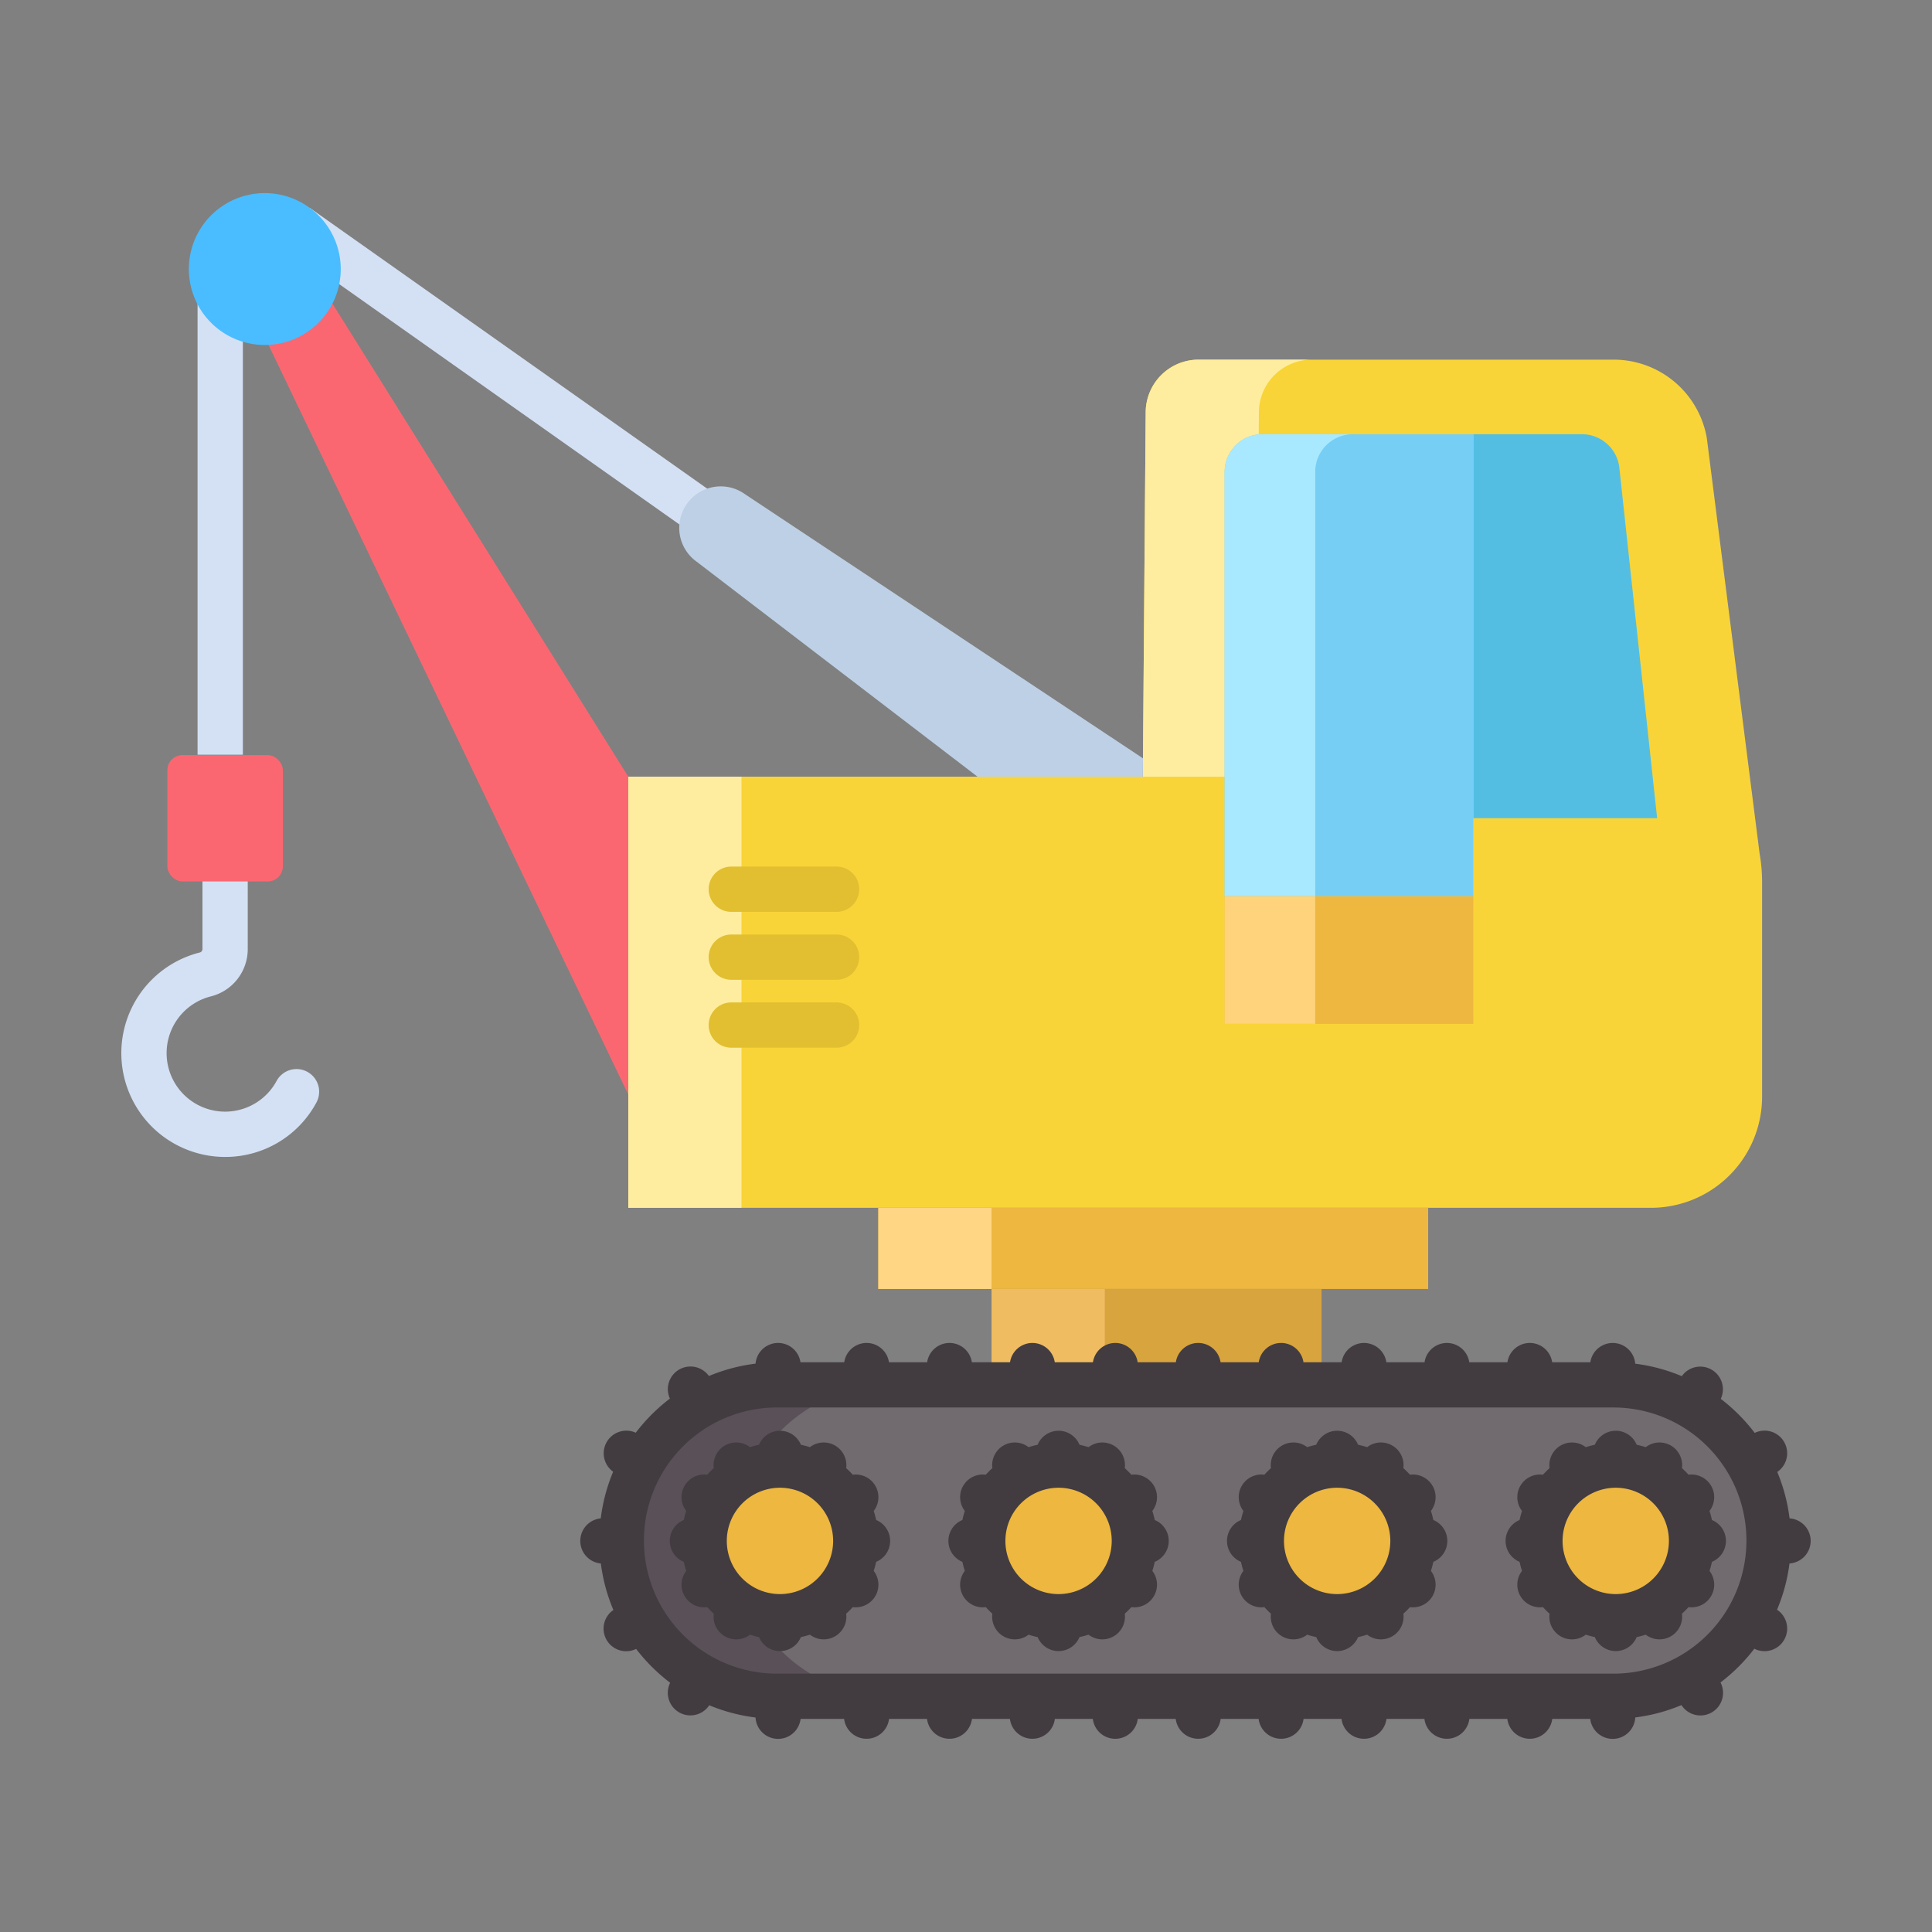 <svg id="Layer_1" height="512" viewBox="0 0 512 512" width="512" xmlns="http://www.w3.org/2000/svg" data-name="Layer 1"><rect x="0" y="0" width="512" height="512" fill="#808080" stroke="none"/><path d="m427.37 367h-221.27a41.27 41.27 0 1 0 0 82.54h221.27a41.27 41.27 0 0 0 0-82.54z" fill="#716b70"/><circle cx="428.19" cy="408.36" fill="#edb740" r="20.09"/><circle cx="354.36" cy="408.36" fill="#edb740" r="20.09"/><circle cx="280.53" cy="408.36" fill="#edb740" r="20.09"/><path d="m262.78 341.59h87.45v25.41h-87.45z" fill="#d8a43d"/><path d="m194.83 408.27a41.381 41.381 0 0 1 41.27-41.27h-30a41.27 41.27 0 1 0 0 82.54h30a41.4 41.4 0 0 1 -41.27-41.27z" fill="#595058"/><path d="m262.78 341.59h30v25.41h-30z" fill="#efbc62"/><circle cx="206.7" cy="408.36" fill="#edb740" r="20.09"/><path d="m166.5 290.07-98.21-204.64.02-.12a14.29 14.29 0 0 0 1.86.12 14.127 14.127 0 0 0 13.87-11.46l82.46 131.85z" fill="#fb6771"/><path d="m466.33 226.32-14.01-110.25a25.063 25.063 0 0 0 -24.69-20.76h-110.01a14.005 14.005 0 0 0 -14 13.89l-.76 96.62h-136.36v114.26h271.04a29.435 29.435 0 0 0 29.43-29.43v-57.01a42.826 42.826 0 0 0 -.64-7.32z" fill="#f9d438"/><path d="m232.76 320.08h145.721v21.51h-145.721z" fill="#edb740"/><path d="m429.15 124 10.01 92.83h-48.72v-101.76h28.77a9.991 9.991 0 0 1 9.94 8.93z" fill="#54bee2"/><path d="m333.62 109.2a14.005 14.005 0 0 1 14-13.89h-30a14.005 14.005 0 0 0 -14 13.89l-.76 96.62h30z" fill="#ffed9f"/><path d="m166.5 205.82h30v114.26h-30z" fill="#ffed9f"/><path d="m390.44 216.83v20.7h-65.9v-112.46a10 10 0 0 1 10-10h55.9z" fill="#76cef4"/><path d="m348.54 125.07a10 10 0 0 1 10-10h-24a10 10 0 0 0 -10 10v112.46h24z" fill="#a9e9ff"/><path d="m324.54 237.53h65.9v33.81h-65.9z" fill="#edb740"/><path d="m324.54 237.53h24v33.81h-24z" fill="#ffd37b"/><path d="m232.76 320.08h30v21.51h-30z" fill="#ffd683"/><g fill="#423c41"><path d="m479.848 408.361a6 6 0 0 0 -5.593-5.98 46.883 46.883 0 0 0 -3.262-12.295 5.994 5.994 0 0 0 -5.976-10.355 47.715 47.715 0 0 0 -8.994-9.019 6 6 0 0 0 -10.33-6.012 46.9 46.9 0 0 0 -12.335-3.306 5.994 5.994 0 0 0 -11.9-.392h-10.117a5.992 5.992 0 0 0 -11.852 0h-10.118a5.992 5.992 0 0 0 -11.851 0h-10.12a5.992 5.992 0 0 0 -11.851 0h-10.117a5.992 5.992 0 0 0 -11.852 0h-10.118a5.992 5.992 0 0 0 -11.852 0h-10.118a5.992 5.992 0 0 0 -11.851 0h-10.118a5.992 5.992 0 0 0 -11.851 0h-10.118a5.992 5.992 0 0 0 -11.852 0h-10.118a5.992 5.992 0 0 0 -11.852 0h-11.6a5.994 5.994 0 0 0 -11.9.376 46.9 46.9 0 0 0 -12.361 3.281 6 6 0 0 0 -10.341 5.981 47.669 47.669 0 0 0 -9.049 9.044 6 6 0 0 0 -5.987 10.335 46.89 46.89 0 0 0 -3.289 12.369 6 6 0 0 0 .023 11.947 46.916 46.916 0 0 0 3.326 12.329 5.989 5.989 0 0 0 6.027 10.315 47.731 47.731 0 0 0 9.017 8.971 5.989 5.989 0 0 0 10.362 5.962 46.873 46.873 0 0 0 12.263 3.246 5.994 5.994 0 0 0 11.937.377h11.54a6 6 0 0 0 11.908 0h10.062a6 6 0 0 0 11.908 0h10.062a6 6 0 0 0 11.908 0h10.06a6 6 0 0 0 11.909 0h10.061a6 6 0 0 0 11.908 0h10.062a6 6 0 0 0 11.908 0h10.062a6 6 0 0 0 11.908 0h10.061a6 6 0 0 0 11.908 0h10.062a6 6 0 0 0 11.908 0h10.065a5.994 5.994 0 0 0 11.938-.394 46.888 46.888 0 0 0 12.236-3.269 5.989 5.989 0 0 0 10.351-6 47.646 47.646 0 0 0 8.961-8.944 5.99 5.99 0 0 0 6.019-10.335 46.871 46.871 0 0 0 3.3-12.257 6 6 0 0 0 5.613-5.975zm-52.48 35.174h-221.268a35.267 35.267 0 1 1 0-70.533h221.268a35.267 35.267 0 1 1 0 70.533z"/><path d="m232.19 402.817q-.264-1.222-.642-2.4a6 6 0 0 0 -5.556-9.6q-.834-.915-1.749-1.749a6 6 0 0 0 -9.6-5.555q-1.179-.376-2.4-.642a6 6 0 0 0 -11.088 0q-1.222.266-2.4.642a6 6 0 0 0 -9.6 5.556q-.915.832-1.748 1.748a6 6 0 0 0 -5.555 9.6q-.378 1.177-.643 2.4a6 6 0 0 0 0 11.088q.265 1.223.643 2.4a6 6 0 0 0 5.555 9.6q.834.915 1.748 1.747a6 6 0 0 0 9.6 5.555q1.179.378 2.4.643a6 6 0 0 0 11.088 0q1.224-.267 2.4-.644a6 6 0 0 0 9.6-5.554q.917-.832 1.748-1.748a6 6 0 0 0 5.557-9.6q.378-1.177.642-2.4a6 6 0 0 0 0-11.087zm-25.49 19.633a14.09 14.09 0 1 1 14.09-14.089 14.105 14.105 0 0 1 -14.09 14.089z"/><path d="m457.389 408.361a6 6 0 0 0 -3.706-5.544q-.266-1.222-.643-2.4a6 6 0 0 0 -5.556-9.6q-.833-.915-1.749-1.749a6 6 0 0 0 -9.6-5.555q-1.177-.376-2.4-.642a6 6 0 0 0 -11.087 0q-1.224.266-2.4.642a6 6 0 0 0 -9.6 5.555q-.917.832-1.75 1.749a6 6 0 0 0 -5.555 9.6q-.378 1.177-.643 2.4a6 6 0 0 0 0 11.087q.266 1.224.643 2.4a6 6 0 0 0 5.556 9.6q.832.915 1.749 1.748a5.995 5.995 0 0 0 9.6 5.554q1.179.378 2.4.643a6 6 0 0 0 11.087 0q1.224-.266 2.4-.643a6 6 0 0 0 9.6-5.554q.916-.832 1.748-1.748a6 6 0 0 0 5.557-9.6q.378-1.177.643-2.4a6 6 0 0 0 3.706-5.543zm-29.2 14.089a14.09 14.09 0 1 1 14.09-14.089 14.1 14.1 0 0 1 -14.088 14.089z"/><path d="m306.022 402.817q-.265-1.222-.643-2.4a6 6 0 0 0 -5.556-9.6q-.831-.915-1.749-1.749a6 6 0 0 0 -9.6-5.555q-1.179-.376-2.4-.642a6 6 0 0 0 -11.088 0q-1.222.266-2.4.642a6 6 0 0 0 -9.6 5.555q-.915.832-1.749 1.749a6 6 0 0 0 -5.555 9.6q-.378 1.177-.643 2.4a6 6 0 0 0 0 11.087q.266 1.224.643 2.4a6 6 0 0 0 5.556 9.6q.833.915 1.748 1.748a6 6 0 0 0 9.6 5.554q1.179.378 2.4.644a6 6 0 0 0 11.088 0q1.224-.267 2.4-.644a6 6 0 0 0 9.6-5.554q.916-.832 1.748-1.748a6 6 0 0 0 5.557-9.6q.378-1.177.643-2.4a6 6 0 0 0 0-11.087zm-25.492 19.633a14.09 14.09 0 1 1 14.09-14.089 14.105 14.105 0 0 1 -14.09 14.089z"/><path d="m379.852 402.817q-.265-1.222-.643-2.4a6 6 0 0 0 -5.556-9.6q-.831-.915-1.748-1.748a6 6 0 0 0 -9.6-5.556q-1.177-.376-2.4-.642a6 6 0 0 0 -11.088 0q-1.221.266-2.4.642a6 6 0 0 0 -9.6 5.556q-.915.832-1.748 1.748a6 6 0 0 0 -5.555 9.6q-.378 1.177-.643 2.4a6 6 0 0 0 0 11.088q.266 1.223.643 2.4a6 6 0 0 0 5.555 9.6q.832.915 1.748 1.747a6 6 0 0 0 9.6 5.555q1.179.378 2.4.643a6 6 0 0 0 11.088 0q1.224-.266 2.4-.643a6 6 0 0 0 9.6-5.555q.915-.832 1.747-1.747a6 6 0 0 0 5.557-9.6q.378-1.177.643-2.4a6 6 0 0 0 0-11.088zm-25.492 19.633a14.09 14.09 0 1 1 14.09-14.089 14.1 14.1 0 0 1 -14.09 14.089z"/></g><path d="m52.357 79.133h12v120.873h-12z" fill="#d4e1f4"/><path d="m59.665 306.6q-.543 0-1.09-.021a27.506 27.506 0 0 1 -5.588-54.169.948.948 0 0 0 .667-.94v-17.885a6 6 0 1 1 12 0v17.882a12.915 12.915 0 0 1 -9.764 12.584 15.505 15.505 0 1 0 17.4 22.429 6 6 0 1 1 10.545 5.727 27.357 27.357 0 0 1 -24.17 14.393z" fill="#d4e1f4"/><path d="m184.316 142-109.232-77.171 6.955-9.779 109.232 77.171z" fill="#d4e1f4"/><path d="m221.7 241.653h-27.9a6 6 0 0 1 0-12h27.9a6 6 0 0 1 0 12z" fill="#e2bf30"/><path d="m221.7 259.653h-27.9a6 6 0 1 1 0-12h27.9a6 6 0 1 1 0 12z" fill="#e2bf30"/><path d="m221.7 277.653h-27.9a6 6 0 0 1 0-12h27.9a6 6 0 0 1 0 12z" fill="#e2bf30"/><rect fill="#fb6771" height="33.48" rx="4" width="30.61" x="44.35" y="200.11"/><path d="m302.9 200.94-.04 4.88h-43.82l-74.41-56.96a11 11 0 0 1 12.75-17.93l105.48 70.01z" fill="#bed0e5"/><path d="m70.171 51.176a20.126 20.126 0 1 0 20.129 20.124 20.149 20.149 0 0 0 -20.129-20.124z" fill="#49bdff"/></svg>
